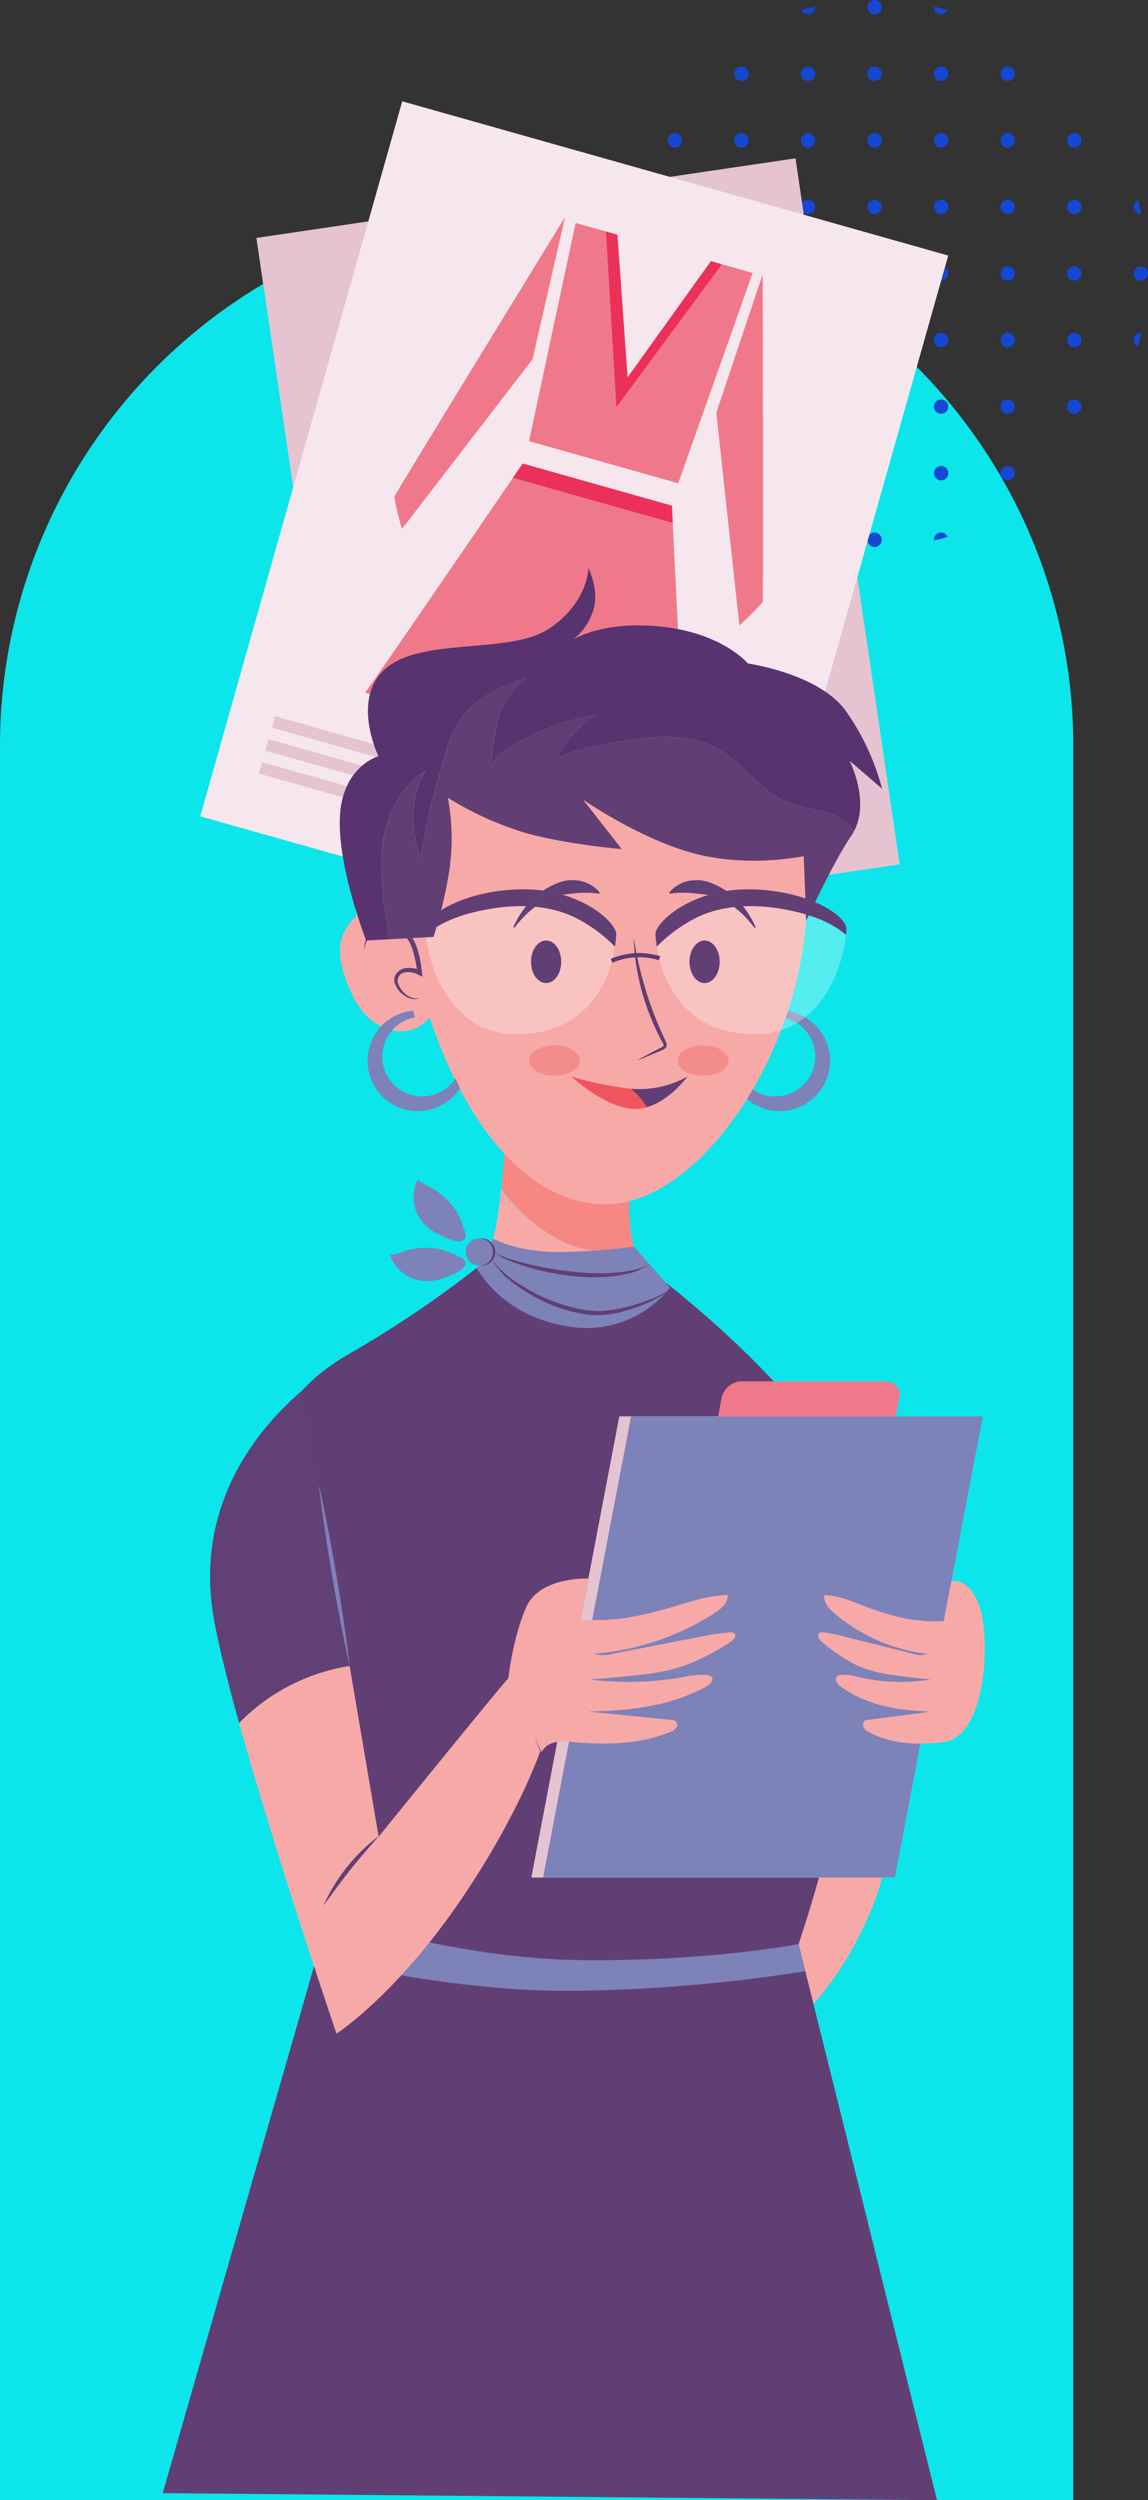 <svg xmlns="http://www.w3.org/2000/svg" xmlns:xlink="http://www.w3.org/1999/xlink" width="275.178" height="599.279" viewBox="0 0 275.178 599.279">
  <rect x="0" y="0" width="275.178" height="599.279" fill="#333333" stroke="none"/>
  <defs>
    <clipPath id="clip-path">
      <path id="Trazado_113926" data-name="Trazado 113926" d="M65.551,0A65.55,65.55,0,1,1,0,65.551,65.55,65.55,0,0,1,65.551,0Z" transform="translate(0 -0.001)" fill="#1448d3"/>
    </clipPath>
    <clipPath id="clip-path-2">
      <rect id="Rectángulo_344520" data-name="Rectángulo 344520" width="179.293" height="208.357" fill="none"/>
    </clipPath>
    <clipPath id="clip-path-4">
      <rect id="Rectángulo_344515" data-name="Rectángulo 344515" width="27.555" height="43.633" fill="none"/>
    </clipPath>
    <clipPath id="clip-path-5">
      <rect id="Rectángulo_344516" data-name="Rectángulo 344516" width="22.998" height="44.617" fill="none"/>
    </clipPath>
    <clipPath id="clip-path-6">
      <rect id="Rectángulo_344517" data-name="Rectángulo 344517" width="5.72" height="49.51" fill="none"/>
    </clipPath>
    <clipPath id="clip-path-7">
      <rect id="Rectángulo_344518" data-name="Rectángulo 344518" width="3.385" height="50.798" fill="none"/>
    </clipPath>
    <clipPath id="clip-path-8">
      <rect id="Rectángulo_344509" data-name="Rectángulo 344509" width="197.048" height="463.139" fill="none"/>
    </clipPath>
    <clipPath id="clip-path-10">
      <rect id="Rectángulo_344505" data-name="Rectángulo 344505" width="13.56" height="21.046" fill="none"/>
    </clipPath>
    <clipPath id="clip-path-11">
      <rect id="Rectángulo_344506" data-name="Rectángulo 344506" width="45.364" height="30.657" fill="none"/>
    </clipPath>
    <clipPath id="clip-path-12">
      <rect id="Rectángulo_344507" data-name="Rectángulo 344507" width="45.365" height="30.657" fill="none"/>
    </clipPath>
  </defs>
  <g id="_3" data-name="3" transform="translate(-190 -1328.721)">
    <g id="Grupo_985081" data-name="Grupo 985081" transform="translate(109.968 1425)">
      <path id="Rectángulo_33771" data-name="Rectángulo 33771" d="M128.633,0h0A128.633,128.633,0,0,1,257.265,128.633V549.169a0,0,0,0,1,0,0H0a0,0,0,0,1,0,0V128.633A128.633,128.633,0,0,1,128.633,0Z" transform="translate(80.032 -46.169)" fill="#0ce6ea"/>
      <g id="Grupo_80252" data-name="Grupo 80252" transform="translate(224.11 -96.279)">
        <g id="Grupo_80252-2" data-name="Grupo 80252" clip-path="url(#clip-path)">
          <path id="Trazado_113845" data-name="Trazado 113845" d="M0,1.725A1.725,1.725,0,1,1,1.725,3.449,1.725,1.725,0,0,1,0,1.725" transform="translate(127.65 -0.002)" fill="#1448d3"/>
          <path id="Trazado_113846" data-name="Trazado 113846" d="M10.076,1.725A1.725,1.725,0,1,1,11.8,3.449a1.725,1.725,0,0,1-1.725-1.725" transform="translate(101.617 -0.002)" fill="#1448d3"/>
          <path id="Trazado_113847" data-name="Trazado 113847" d="M20.151,1.725a1.725,1.725,0,1,1,1.725,1.725,1.725,1.725,0,0,1-1.725-1.725" transform="translate(75.586 -0.002)" fill="#1448d3"/>
          <path id="Trazado_113848" data-name="Trazado 113848" d="M30.225,1.725A1.725,1.725,0,1,1,31.95,3.449a1.725,1.725,0,0,1-1.725-1.725" transform="translate(49.556 -0.002)" fill="#1448d3"/>
          <path id="Trazado_113849" data-name="Trazado 113849" d="M40.3,1.725a1.725,1.725,0,1,1,1.725,1.725A1.725,1.725,0,0,1,40.3,1.725" transform="translate(23.524 -0.002)" fill="#1448d3"/>
          <path id="Trazado_113850" data-name="Trazado 113850" d="M50.376,1.725A1.725,1.725,0,1,1,52.1,3.449a1.725,1.725,0,0,1-1.725-1.725" transform="translate(-2.507 -0.002)" fill="#1448d3"/>
          <path id="Trazado_113851" data-name="Trazado 113851" d="M60.45,1.725a1.725,1.725,0,1,1,1.725,1.725A1.725,1.725,0,0,1,60.45,1.725" transform="translate(-28.538 -0.002)" fill="#1448d3"/>
          <path id="Trazado_113852" data-name="Trazado 113852" d="M70.526,1.725a1.725,1.725,0,1,1,1.725,1.725,1.725,1.725,0,0,1-1.725-1.725" transform="translate(-54.57 -0.002)" fill="#1448d3"/>
          <path id="Trazado_113853" data-name="Trazado 113853" d="M80.6,1.725a1.725,1.725,0,1,1,1.725,1.725A1.725,1.725,0,0,1,80.6,1.725" transform="translate(-80.6 -0.002)" fill="#1448d3"/>
          <path id="Trazado_113854" data-name="Trazado 113854" d="M0,11.8a1.725,1.725,0,1,1,1.725,1.725A1.725,1.725,0,0,1,0,11.8" transform="translate(127.65 5.88)" fill="#1448d3"/>
          <path id="Trazado_113855" data-name="Trazado 113855" d="M10.076,11.8A1.725,1.725,0,1,1,11.8,13.524,1.725,1.725,0,0,1,10.076,11.8" transform="translate(101.617 5.88)" fill="#1448d3"/>
          <path id="Trazado_113856" data-name="Trazado 113856" d="M20.151,11.8a1.725,1.725,0,1,1,1.725,1.725A1.725,1.725,0,0,1,20.151,11.8" transform="translate(75.586 5.88)" fill="#1448d3"/>
          <path id="Trazado_113857" data-name="Trazado 113857" d="M30.225,11.8a1.725,1.725,0,1,1,1.725,1.725A1.725,1.725,0,0,1,30.225,11.8" transform="translate(49.556 5.88)" fill="#1448d3"/>
          <path id="Trazado_113858" data-name="Trazado 113858" d="M40.3,11.8a1.725,1.725,0,1,1,1.725,1.725A1.725,1.725,0,0,1,40.3,11.8" transform="translate(23.524 5.88)" fill="#1448d3"/>
          <path id="Trazado_113859" data-name="Trazado 113859" d="M50.376,11.8A1.725,1.725,0,1,1,52.1,13.524,1.725,1.725,0,0,1,50.376,11.8" transform="translate(-2.507 5.88)" fill="#1448d3"/>
          <path id="Trazado_113860" data-name="Trazado 113860" d="M60.45,11.8a1.725,1.725,0,1,1,1.725,1.725A1.725,1.725,0,0,1,60.45,11.8" transform="translate(-28.538 5.88)" fill="#1448d3"/>
          <path id="Trazado_113861" data-name="Trazado 113861" d="M70.526,11.8a1.725,1.725,0,1,1,1.725,1.725A1.725,1.725,0,0,1,70.526,11.8" transform="translate(-54.57 5.88)" fill="#1448d3"/>
          <path id="Trazado_113862" data-name="Trazado 113862" d="M80.6,11.8a1.725,1.725,0,1,1,1.725,1.725A1.725,1.725,0,0,1,80.6,11.8" transform="translate(-80.6 5.88)" fill="#1448d3"/>
          <path id="Trazado_113863" data-name="Trazado 113863" d="M0,21.875A1.725,1.725,0,1,1,1.725,23.6,1.725,1.725,0,0,1,0,21.875" transform="translate(127.65 11.761)" fill="#1448d3"/>
          <path id="Trazado_113864" data-name="Trazado 113864" d="M10.076,21.875A1.725,1.725,0,1,1,11.8,23.6a1.725,1.725,0,0,1-1.725-1.725" transform="translate(101.617 11.761)" fill="#1448d3"/>
          <path id="Trazado_113865" data-name="Trazado 113865" d="M20.151,21.875A1.725,1.725,0,1,1,21.876,23.6a1.725,1.725,0,0,1-1.725-1.725" transform="translate(75.586 11.761)" fill="#1448d3"/>
          <path id="Trazado_113866" data-name="Trazado 113866" d="M30.225,21.875A1.725,1.725,0,1,1,31.95,23.6a1.725,1.725,0,0,1-1.725-1.725" transform="translate(49.556 11.761)" fill="#1448d3"/>
          <path id="Trazado_113867" data-name="Trazado 113867" d="M40.3,21.875A1.725,1.725,0,1,1,42.026,23.6,1.725,1.725,0,0,1,40.3,21.875" transform="translate(23.524 11.761)" fill="#1448d3"/>
          <path id="Trazado_113868" data-name="Trazado 113868" d="M50.376,21.875A1.725,1.725,0,1,1,52.1,23.6a1.725,1.725,0,0,1-1.725-1.725" transform="translate(-2.507 11.761)" fill="#1448d3"/>
          <path id="Trazado_113869" data-name="Trazado 113869" d="M60.45,21.875A1.725,1.725,0,1,1,62.175,23.6a1.725,1.725,0,0,1-1.725-1.725" transform="translate(-28.538 11.761)" fill="#1448d3"/>
          <path id="Trazado_113870" data-name="Trazado 113870" d="M70.526,21.875A1.725,1.725,0,1,1,72.251,23.6a1.725,1.725,0,0,1-1.725-1.725" transform="translate(-54.57 11.761)" fill="#1448d3"/>
          <path id="Trazado_113871" data-name="Trazado 113871" d="M80.6,21.875A1.725,1.725,0,1,1,82.325,23.6,1.725,1.725,0,0,1,80.6,21.875" transform="translate(-80.6 11.761)" fill="#1448d3"/>
          <path id="Trazado_113872" data-name="Trazado 113872" d="M0,31.95a1.725,1.725,0,1,1,1.725,1.725A1.725,1.725,0,0,1,0,31.95" transform="translate(127.65 17.642)" fill="#1448d3"/>
          <path id="Trazado_113873" data-name="Trazado 113873" d="M10.076,31.95A1.725,1.725,0,1,1,11.8,33.674a1.725,1.725,0,0,1-1.725-1.725" transform="translate(101.617 17.642)" fill="#1448d3"/>
          <path id="Trazado_113874" data-name="Trazado 113874" d="M20.151,31.95a1.725,1.725,0,1,1,1.725,1.725,1.725,1.725,0,0,1-1.725-1.725" transform="translate(75.586 17.642)" fill="#1448d3"/>
          <path id="Trazado_113875" data-name="Trazado 113875" d="M30.225,31.95a1.725,1.725,0,1,1,1.725,1.725,1.725,1.725,0,0,1-1.725-1.725" transform="translate(49.556 17.642)" fill="#1448d3"/>
          <path id="Trazado_113876" data-name="Trazado 113876" d="M40.3,31.95a1.725,1.725,0,1,1,1.725,1.725A1.725,1.725,0,0,1,40.3,31.95" transform="translate(23.524 17.642)" fill="#1448d3"/>
          <path id="Trazado_113877" data-name="Trazado 113877" d="M50.376,31.95A1.725,1.725,0,1,1,52.1,33.674a1.725,1.725,0,0,1-1.725-1.725" transform="translate(-2.507 17.642)" fill="#1448d3"/>
          <path id="Trazado_113878" data-name="Trazado 113878" d="M60.45,31.95a1.725,1.725,0,1,1,1.725,1.725A1.725,1.725,0,0,1,60.45,31.95" transform="translate(-28.538 17.642)" fill="#1448d3"/>
          <path id="Trazado_113879" data-name="Trazado 113879" d="M70.526,31.95a1.725,1.725,0,1,1,1.725,1.725,1.725,1.725,0,0,1-1.725-1.725" transform="translate(-54.57 17.642)" fill="#1448d3"/>
          <path id="Trazado_113880" data-name="Trazado 113880" d="M80.6,31.95a1.725,1.725,0,1,1,1.725,1.725A1.725,1.725,0,0,1,80.6,31.95" transform="translate(-80.6 17.642)" fill="#1448d3"/>
          <path id="Trazado_113881" data-name="Trazado 113881" d="M0,42.025a1.725,1.725,0,1,1,1.725,1.725A1.725,1.725,0,0,1,0,42.025" transform="translate(127.65 23.523)" fill="#1448d3"/>
          <path id="Trazado_113882" data-name="Trazado 113882" d="M10.076,42.025A1.725,1.725,0,1,1,11.8,43.749a1.725,1.725,0,0,1-1.725-1.725" transform="translate(101.617 23.523)" fill="#1448d3"/>
          <path id="Trazado_113883" data-name="Trazado 113883" d="M20.151,42.025a1.725,1.725,0,1,1,1.725,1.725,1.725,1.725,0,0,1-1.725-1.725" transform="translate(75.586 23.523)" fill="#1448d3"/>
          <path id="Trazado_113884" data-name="Trazado 113884" d="M30.225,42.025a1.725,1.725,0,1,1,1.725,1.725,1.725,1.725,0,0,1-1.725-1.725" transform="translate(49.556 23.523)" fill="#1448d3"/>
          <path id="Trazado_113885" data-name="Trazado 113885" d="M40.3,42.025a1.725,1.725,0,1,1,1.725,1.725A1.725,1.725,0,0,1,40.3,42.025" transform="translate(23.524 23.523)" fill="#1448d3"/>
          <path id="Trazado_113886" data-name="Trazado 113886" d="M50.376,42.025A1.725,1.725,0,1,1,52.1,43.749a1.725,1.725,0,0,1-1.725-1.725" transform="translate(-2.507 23.523)" fill="#1448d3"/>
          <path id="Trazado_113887" data-name="Trazado 113887" d="M60.45,42.025a1.725,1.725,0,1,1,1.725,1.725,1.725,1.725,0,0,1-1.725-1.725" transform="translate(-28.538 23.523)" fill="#1448d3"/>
          <path id="Trazado_113888" data-name="Trazado 113888" d="M70.526,42.025a1.725,1.725,0,1,1,1.725,1.725,1.725,1.725,0,0,1-1.725-1.725" transform="translate(-54.57 23.523)" fill="#1448d3"/>
          <path id="Trazado_113889" data-name="Trazado 113889" d="M80.6,42.025a1.725,1.725,0,1,1,1.725,1.725A1.725,1.725,0,0,1,80.6,42.025" transform="translate(-80.6 23.523)" fill="#1448d3"/>
          <path id="Trazado_113890" data-name="Trazado 113890" d="M0,52.1a1.725,1.725,0,1,1,1.725,1.725A1.725,1.725,0,0,1,0,52.1" transform="translate(127.65 29.405)" fill="#1448d3"/>
          <path id="Trazado_113891" data-name="Trazado 113891" d="M10.076,52.1A1.725,1.725,0,1,1,11.8,53.824,1.725,1.725,0,0,1,10.076,52.1" transform="translate(101.617 29.405)" fill="#1448d3"/>
          <path id="Trazado_113892" data-name="Trazado 113892" d="M20.151,52.1a1.725,1.725,0,1,1,1.725,1.725A1.725,1.725,0,0,1,20.151,52.1" transform="translate(75.586 29.405)" fill="#1448d3"/>
          <path id="Trazado_113893" data-name="Trazado 113893" d="M30.225,52.1a1.725,1.725,0,1,1,1.725,1.725A1.725,1.725,0,0,1,30.225,52.1" transform="translate(49.556 29.405)" fill="#1448d3"/>
          <path id="Trazado_113894" data-name="Trazado 113894" d="M40.3,52.1a1.725,1.725,0,1,1,1.725,1.725A1.725,1.725,0,0,1,40.3,52.1" transform="translate(23.524 29.405)" fill="#1448d3"/>
          <path id="Trazado_113895" data-name="Trazado 113895" d="M50.376,52.1A1.725,1.725,0,1,1,52.1,53.824,1.725,1.725,0,0,1,50.376,52.1" transform="translate(-2.507 29.405)" fill="#1448d3"/>
          <path id="Trazado_113896" data-name="Trazado 113896" d="M60.45,52.1a1.725,1.725,0,1,1,1.725,1.725A1.725,1.725,0,0,1,60.45,52.1" transform="translate(-28.538 29.405)" fill="#1448d3"/>
          <path id="Trazado_113897" data-name="Trazado 113897" d="M70.526,52.1a1.725,1.725,0,1,1,1.725,1.725A1.725,1.725,0,0,1,70.526,52.1" transform="translate(-54.57 29.405)" fill="#1448d3"/>
          <path id="Trazado_113898" data-name="Trazado 113898" d="M80.6,52.1a1.725,1.725,0,1,1,1.725,1.725A1.725,1.725,0,0,1,80.6,52.1" transform="translate(-80.6 29.405)" fill="#1448d3"/>
          <path id="Trazado_113899" data-name="Trazado 113899" d="M0,62.175A1.725,1.725,0,1,1,1.725,63.9,1.725,1.725,0,0,1,0,62.175" transform="translate(127.65 35.286)" fill="#1448d3"/>
          <path id="Trazado_113900" data-name="Trazado 113900" d="M10.076,62.175A1.725,1.725,0,1,1,11.8,63.9a1.725,1.725,0,0,1-1.725-1.725" transform="translate(101.617 35.286)" fill="#1448d3"/>
          <path id="Trazado_113901" data-name="Trazado 113901" d="M20.151,62.175A1.725,1.725,0,1,1,21.876,63.9a1.725,1.725,0,0,1-1.725-1.725" transform="translate(75.586 35.286)" fill="#1448d3"/>
          <path id="Trazado_113902" data-name="Trazado 113902" d="M30.225,62.175A1.725,1.725,0,1,1,31.95,63.9a1.725,1.725,0,0,1-1.725-1.725" transform="translate(49.556 35.286)" fill="#1448d3"/>
          <path id="Trazado_113903" data-name="Trazado 113903" d="M40.3,62.175A1.725,1.725,0,1,1,42.026,63.9,1.725,1.725,0,0,1,40.3,62.175" transform="translate(23.524 35.286)" fill="#1448d3"/>
          <path id="Trazado_113904" data-name="Trazado 113904" d="M50.376,62.175A1.725,1.725,0,1,1,52.1,63.9a1.725,1.725,0,0,1-1.725-1.725" transform="translate(-2.507 35.286)" fill="#1448d3"/>
          <path id="Trazado_113905" data-name="Trazado 113905" d="M60.45,62.175A1.725,1.725,0,1,1,62.175,63.9a1.725,1.725,0,0,1-1.725-1.725" transform="translate(-28.538 35.286)" fill="#1448d3"/>
          <path id="Trazado_113906" data-name="Trazado 113906" d="M70.526,62.175A1.725,1.725,0,1,1,72.251,63.9a1.725,1.725,0,0,1-1.725-1.725" transform="translate(-54.57 35.286)" fill="#1448d3"/>
          <path id="Trazado_113907" data-name="Trazado 113907" d="M80.6,62.175A1.725,1.725,0,1,1,82.325,63.9,1.725,1.725,0,0,1,80.6,62.175" transform="translate(-80.6 35.286)" fill="#1448d3"/>
          <path id="Trazado_113908" data-name="Trazado 113908" d="M0,72.251a1.725,1.725,0,1,1,1.725,1.725A1.725,1.725,0,0,1,0,72.251" transform="translate(127.65 41.168)" fill="#1448d3"/>
          <path id="Trazado_113909" data-name="Trazado 113909" d="M10.076,72.251A1.725,1.725,0,1,1,11.8,73.975a1.725,1.725,0,0,1-1.725-1.725" transform="translate(101.617 41.168)" fill="#1448d3"/>
          <path id="Trazado_113910" data-name="Trazado 113910" d="M20.151,72.251a1.725,1.725,0,1,1,1.725,1.725,1.725,1.725,0,0,1-1.725-1.725" transform="translate(75.586 41.168)" fill="#1448d3"/>
          <path id="Trazado_113911" data-name="Trazado 113911" d="M30.225,72.251a1.725,1.725,0,1,1,1.725,1.725,1.725,1.725,0,0,1-1.725-1.725" transform="translate(49.556 41.168)" fill="#1448d3"/>
          <path id="Trazado_113912" data-name="Trazado 113912" d="M40.3,72.251a1.725,1.725,0,1,1,1.725,1.725A1.725,1.725,0,0,1,40.3,72.251" transform="translate(23.524 41.168)" fill="#1448d3"/>
          <path id="Trazado_113913" data-name="Trazado 113913" d="M50.376,72.251A1.725,1.725,0,1,1,52.1,73.975a1.725,1.725,0,0,1-1.725-1.725" transform="translate(-2.507 41.168)" fill="#1448d3"/>
          <path id="Trazado_113914" data-name="Trazado 113914" d="M60.45,72.251a1.725,1.725,0,1,1,1.725,1.725,1.725,1.725,0,0,1-1.725-1.725" transform="translate(-28.538 41.168)" fill="#1448d3"/>
          <path id="Trazado_113915" data-name="Trazado 113915" d="M70.526,72.251a1.725,1.725,0,1,1,1.725,1.725,1.725,1.725,0,0,1-1.725-1.725" transform="translate(-54.57 41.168)" fill="#1448d3"/>
          <path id="Trazado_113916" data-name="Trazado 113916" d="M80.6,72.251a1.725,1.725,0,1,1,1.725,1.725A1.725,1.725,0,0,1,80.6,72.251" transform="translate(-80.6 41.168)" fill="#1448d3"/>
          <path id="Trazado_113917" data-name="Trazado 113917" d="M0,82.326A1.725,1.725,0,1,1,1.725,84.05,1.725,1.725,0,0,1,0,82.326" transform="translate(127.65 47.049)" fill="#1448d3"/>
          <path id="Trazado_113918" data-name="Trazado 113918" d="M10.076,82.326A1.725,1.725,0,1,1,11.8,84.05a1.725,1.725,0,0,1-1.725-1.725" transform="translate(101.617 47.049)" fill="#1448d3"/>
          <path id="Trazado_113919" data-name="Trazado 113919" d="M20.151,82.326a1.725,1.725,0,1,1,1.725,1.725,1.725,1.725,0,0,1-1.725-1.725" transform="translate(75.586 47.049)" fill="#1448d3"/>
          <path id="Trazado_113920" data-name="Trazado 113920" d="M30.225,82.326A1.725,1.725,0,1,1,31.95,84.05a1.725,1.725,0,0,1-1.725-1.725" transform="translate(49.556 47.049)" fill="#1448d3"/>
          <path id="Trazado_113921" data-name="Trazado 113921" d="M40.3,82.326a1.725,1.725,0,1,1,1.725,1.725A1.725,1.725,0,0,1,40.3,82.326" transform="translate(23.524 47.049)" fill="#1448d3"/>
          <path id="Trazado_113922" data-name="Trazado 113922" d="M50.376,82.326A1.725,1.725,0,1,1,52.1,84.05a1.725,1.725,0,0,1-1.725-1.725" transform="translate(-2.507 47.049)" fill="#1448d3"/>
          <path id="Trazado_113923" data-name="Trazado 113923" d="M60.45,82.326a1.725,1.725,0,1,1,1.725,1.725,1.725,1.725,0,0,1-1.725-1.725" transform="translate(-28.538 47.049)" fill="#1448d3"/>
          <path id="Trazado_113924" data-name="Trazado 113924" d="M70.526,82.326a1.725,1.725,0,1,1,1.725,1.725,1.725,1.725,0,0,1-1.725-1.725" transform="translate(-54.57 47.049)" fill="#1448d3"/>
          <path id="Trazado_113925" data-name="Trazado 113925" d="M80.6,82.326a1.725,1.725,0,1,1,1.725,1.725A1.725,1.725,0,0,1,80.6,82.326" transform="translate(-80.6 47.049)" fill="#1448d3"/>
        </g>
      </g>
    </g>
    <g id="Grupo_986707" data-name="Grupo 986707" transform="translate(238 1353)">
      <g id="Grupo_986668" data-name="Grupo 986668" clip-path="url(#clip-path-2)">
        <rect id="Rectángulo_344510" data-name="Rectángulo 344510" width="130.628" height="171.059" transform="translate(13.454 32.749) rotate(-8.398)" fill="#e5c3d1"/>
        <rect id="Rectángulo_344511" data-name="Rectángulo 344511" width="178.092" height="135.999" transform="translate(0 171.384) rotate(-74.225)" fill="#f5e7ed"/>
        <g id="Grupo_986667" data-name="Grupo 986667">
          <g id="Grupo_986666" data-name="Grupo 986666" clip-path="url(#clip-path-2)">
            <path id="Trazado_730036" data-name="Trazado 730036" d="M127.553,128.783l-17.882-5.051L91.788,118.68S54.663,173.058,54.045,173.5s38.492,10.874,38.492,10.874,38.784,11.578,38.492,10.874-3.478-66.469-3.478-66.469" transform="translate(-14.501 -31.847)" fill="#ef798a"/>
            <path id="Trazado_730037" data-name="Trazado 730037" d="M161.316,51.84l-10-2.826L131.331,76.89l-2.445-34.212-10-2.825L107.71,92.15,125.592,97.2l17.882,5.051Z" transform="translate(-28.903 -10.694)" fill="#ef798a"/>
            <rect id="Rectángulo_344512" data-name="Rectángulo 344512" width="2.851" height="116.516" transform="matrix(0.272, -0.962, 0.962, 0.272, 17.161, 150.129)" fill="#e5c3d1"/>
            <rect id="Rectángulo_344513" data-name="Rectángulo 344513" width="2.851" height="116.516" transform="matrix(0.272, -0.962, 0.962, 0.272, 15.605, 155.637)" fill="#e5c3d1"/>
            <rect id="Rectángulo_344514" data-name="Rectángulo 344514" width="2.85" height="116.516" transform="matrix(0.272, -0.962, 0.962, 0.272, 14.049, 161.145)" fill="#e5c3d1"/>
            <path id="Trazado_730038" data-name="Trazado 730038" d="M132.929,42.663l2.5,42.1L160.71,50.511l-2.628-.742L138.1,77.643l-2.445-34.211Z" transform="translate(-35.67 -11.448)" fill="#eb3059"/>
            <path id="Trazado_730039" data-name="Trazado 730039" d="M140.545,128.783l-35.765-10.1-2.326,3.405L140.745,132.9Z" transform="translate(-27.493 -31.847)" fill="#eb3059"/>
            <g id="Grupo_986656" data-name="Grupo 986656" transform="translate(50.902 102.452)" style="mix-blend-mode: multiply;isolation: isolate">
              <g id="Grupo_986655" data-name="Grupo 986655">
                <g id="Grupo_986654" data-name="Grupo 986654" clip-path="url(#clip-path-4)">
                  <path id="Trazado_730040" data-name="Trazado 730040" d="M97.125,140.027,69.57,182.716l3.393.944Z" transform="translate(-69.57 -140.027)" fill="#ef798a"/>
                </g>
              </g>
            </g>
            <g id="Grupo_986659" data-name="Grupo 986659" transform="translate(66.273 105.506)" style="mix-blend-mode: multiply;isolation: isolate">
              <g id="Grupo_986658" data-name="Grupo 986658">
                <g id="Grupo_986657" data-name="Grupo 986657" clip-path="url(#clip-path-5)">
                  <path id="Trazado_730041" data-name="Trazado 730041" d="M113.577,144.2l-23,43.977,2.316.639Z" transform="translate(-90.579 -144.202)" fill="#ef798a"/>
                </g>
              </g>
            </g>
            <g id="Grupo_986662" data-name="Grupo 986662" transform="translate(90.356 107.429)" style="mix-blend-mode: multiply;isolation: isolate">
              <g id="Grupo_986661" data-name="Grupo 986661">
                <g id="Grupo_986660" data-name="Grupo 986660" clip-path="url(#clip-path-6)">
                  <path id="Trazado_730042" data-name="Trazado 730042" d="M129.215,146.83,125.8,196.34l-2.308-.667Z" transform="translate(-123.495 -146.83)" fill="#ef798a"/>
                </g>
              </g>
            </g>
            <g id="Grupo_986665" data-name="Grupo 986665" transform="translate(102.823 109.967)" style="mix-blend-mode: multiply;isolation: isolate">
              <g id="Grupo_986664" data-name="Grupo 986664">
                <g id="Grupo_986663" data-name="Grupo 986663" clip-path="url(#clip-path-7)">
                  <path id="Trazado_730043" data-name="Trazado 730043" d="M142.773,150.3l1.145,50.8-3.385-.971Z" transform="translate(-140.534 -150.299)" fill="#ef798a"/>
                </g>
              </g>
            </g>
            <path id="Trazado_730044" data-name="Trazado 730044" d="M104.522,37.915l-7.8,34.106-31.3,40.664s-2.006-7.026-1.752-7.84,40.855-66.93,40.855-66.93" transform="translate(-17.079 -10.174)" fill="#ef798a"/>
            <path id="Trazado_730045" data-name="Trazado 730045" d="M180.18,56.676,169.071,89.853l5.529,51.016s5.373-4.951,5.58-5.779,0-78.414,0-78.414" transform="translate(-45.369 -15.209)" fill="#ef798a"/>
          </g>
        </g>
      </g>
    </g>
    <g id="Grupo_986708" data-name="Grupo 986708" transform="translate(229 1464.86)">
      <g id="Grupo_986652" data-name="Grupo 986652" clip-path="url(#clip-path-8)">
        <g id="Grupo_986651" data-name="Grupo 986651">
          <g id="Grupo_986650" data-name="Grupo 986650" clip-path="url(#clip-path-8)">
            <path id="Trazado_729992" data-name="Trazado 729992" d="M46.824,101.661q-.2.808-.447,1.605a9.553,9.553,0,1,1-9.71,14.668,3.2,3.2,0,0,0-.313.556l-.817,1.766a12.069,12.069,0,1,0,11.287-18.6" transform="translate(102.235 4.447)" fill="#7d82b8"/>
            <path id="Trazado_729993" data-name="Trazado 729993" d="M82.889,142.583a41.474,41.474,0,0,0,10.433,10.092,27.9,27.9,0,0,0,13.18,4.985,18.471,18.471,0,0,0,8.231-1.236,12.493,12.493,0,0,0,3.031,5.125s-7.22,14.074-19.508,15.157-24.521-9.383-19.468-16.6c2.031-2.9,3.3-10.035,4.1-17.522" transform="translate(-1.733 6.237)" fill="#f7a9a8"/>
            <path id="Trazado_729994" data-name="Trazado 729994" d="M104.139,158.626a27.893,27.893,0,0,1-13.18-4.986,41.452,41.452,0,0,1-10.433-10.091c1.183-11.129,1.313-23.047,1.313-23.047l29.617,13.5s-.673,12.6,0,19.127a19.217,19.217,0,0,0,.914,4.257,18.471,18.471,0,0,1-8.231,1.236" transform="translate(0.631 5.271)" fill="#f78783"/>
            <path id="Trazado_729995" data-name="Trazado 729995" d="M90.735,34.916C65.848,35.166,37.331,52.106,41.22,83s21.258,67.512,46.923,68.01,53.664-46.088,47.96-83.456S90.735,34.916,90.735,34.916" transform="translate(17.549 1.519)" fill="#f7a9a8"/>
            <path id="Trazado_729996" data-name="Trazado 729996" d="M144.532,81a19.684,19.684,0,0,1,3.443,7.094c1.083,3.707,1.627,7.7.61,11.426s-3.85,7.126-7.619,7.977c-3.6.814-7.427-.816-10.025-3.436s-4.138-6.1-5.292-9.6a18.2,18.2,0,0,1-1.165-6.546c.5-9.931,13.769-14.528,20.048-6.912" transform="translate(-81.991 3.377)" fill="#f7a9a8"/>
            <g id="Grupo_986643" data-name="Grupo 986643" transform="translate(48.17 85.415)" opacity="0.5" style="mix-blend-mode: multiply;isolation: isolate">
              <g id="Grupo_986642" data-name="Grupo 986642" transform="translate(0)">
                <g id="Grupo_986641" data-name="Grupo 986641" clip-path="url(#clip-path-10)">
                  <path id="Trazado_729997" data-name="Trazado 729997" d="M143.207,99.538c-2.048.613-4.251-.807-5.3-2.669a3.234,3.234,0,0,1-.509-1.882,2.706,2.706,0,0,1,2.339-2.181,6,6,0,0,1,3.329.646,26.532,26.532,0,0,0-1.28-6.116,8.934,8.934,0,0,0-3.846-4.777,5.444,5.444,0,0,0-5.9.3c-1.513,1.224-2.051,3.285-2.248,5.222,0,0-.693,2.043.963,6.248s3.886,8.664,7.559,8.556a5.5,5.5,0,0,0,4.894-3.341" transform="translate(-129.647 -81.835)" fill="#f7a9a8"/>
                </g>
              </g>
            </g>
            <path id="Trazado_729998" data-name="Trazado 729998" d="M129.127,88.093a12.1,12.1,0,0,1,.85-2.921,4.755,4.755,0,0,1,7.23-2.044,8.825,8.825,0,0,1,3.409,4.532,28.2,28.2,0,0,1,1.227,5.881l.786-.585a6.079,6.079,0,0,0-4.054-.53,3.413,3.413,0,0,0-1.766,1.259,2.546,2.546,0,0,0-.4,2.145,5.681,5.681,0,0,0,2.4,3.141,4.182,4.182,0,0,0,3.725.584,4.162,4.162,0,0,1-3.462-.952,5.552,5.552,0,0,1-1.932-2.934,2.042,2.042,0,0,1,1.7-2.286,5.105,5.105,0,0,1,3.321.6l.914.43-.128-1.015a26.065,26.065,0,0,0-1.255-6.141,9.426,9.426,0,0,0-3.977-5.011,5.913,5.913,0,0,0-6.282.168,5.265,5.265,0,0,0-1.813,2.619,10.176,10.176,0,0,0-.5,3.06" transform="translate(-80.813 3.562)" fill="#613f75"/>
            <path id="Trazado_729999" data-name="Trazado 729999" d="M73.032,85a51.046,51.046,0,0,0,.992,8.676,57.215,57.215,0,0,0,5.952,16.416c.18.309.267.556.2.686a1.43,1.43,0,0,1-.678.509l-1.931.986c-1.272.692-2.561,1.354-3.828,2.078,1.359-.507,2.7-1.077,4.051-1.617l2.01-.861a1.956,1.956,0,0,0,1.031-.77,1.13,1.13,0,0,0,.083-.787,2.833,2.833,0,0,0-.223-.591c-1.221-2.614-2.379-5.253-3.34-7.969-1-2.7-1.821-5.464-2.547-8.257-.368-1.4-.686-2.806-.963-4.224-.326-1.412-.539-2.844-.808-4.275" transform="translate(39.874 3.718)" fill="#613f75"/>
            <path id="Trazado_730000" data-name="Trazado 730000" d="M68.27,119.691c.464.04.925.072,1.378.093a23.563,23.563,0,0,0,12.328-3.008s-4.189,5.794-9.76,7.371a16.118,16.118,0,0,0-3.047-3.745c-.286-.253-.589-.486-.9-.711" transform="translate(43.817 5.108)" fill="#613f75"/>
            <path id="Trazado_730001" data-name="Trazado 730001" d="M77.621,116.777a77.968,77.968,0,0,0,14.132,2.915c.31.224.613.458.9.71a16.136,16.136,0,0,1,3.047,3.745,9.748,9.748,0,0,1-3.125.4c-7.06-.324-14.953-7.769-14.953-7.769" transform="translate(20.333 5.108)" fill="#ef555e"/>
            <path id="Trazado_730002" data-name="Trazado 730002" d="M53.9,73.8c13.767,0,23.5,5.98,23.641,9.456a11.254,11.254,0,0,1-.071,1.47c-3.609-3.088-8.341-4.764-13.03-5.774-7.407-1.6-15.4-1.75-22.3,1.378A36.388,36.388,0,0,0,32.1,87.53c-.158-1.017-.262-1.988-.316-2.886C31.62,81.884,40.131,73.8,53.9,73.8" transform="translate(86.33 3.228)" fill="#613f75"/>
            <g id="Grupo_986646" data-name="Grupo 986646" transform="translate(118.434 81.064)" opacity="0.3" style="mix-blend-mode: overlay;isolation: isolate">
              <g id="Grupo_986645" data-name="Grupo 986645" transform="translate(0)">
                <g id="Grupo_986644" data-name="Grupo 986644" clip-path="url(#clip-path-11)">
                  <path id="Trazado_730003" data-name="Trazado 730003" d="M64.19,78.78c4.69,1.01,9.421,2.686,13.031,5.774-.6,5.98-5.045,23.77-21.832,23.77-16.629,0-22.179-12.227-23.533-20.964a36.4,36.4,0,0,1,10.032-7.2c6.9-3.128,14.894-2.974,22.3-1.378" transform="translate(-31.856 -77.667)" fill="#fff"/>
                </g>
              </g>
            </g>
            <path id="Trazado_730004" data-name="Trazado 730004" d="M108.27,73.8c-13.767,0-23.5,5.98-23.641,9.456a11.447,11.447,0,0,0,.071,1.47c3.609-3.088,8.341-4.764,13.03-5.774,7.407-1.6,15.4-1.75,22.3,1.378a36.388,36.388,0,0,1,10.032,7.2c.158-1.017.262-1.988.316-2.886.168-2.76-8.344-10.847-22.111-10.847" transform="translate(-21.662 3.228)" fill="#613f75"/>
            <g id="Grupo_986649" data-name="Grupo 986649" transform="translate(63.038 81.064)" opacity="0.3" style="mix-blend-mode: overlay;isolation: isolate">
              <g id="Grupo_986648" data-name="Grupo 986648">
                <g id="Grupo_986647" data-name="Grupo 986647" clip-path="url(#clip-path-12)">
                  <path id="Trazado_730005" data-name="Trazado 730005" d="M97.961,78.78c-4.69,1.01-9.422,2.686-13.031,5.774.6,5.98,5.045,23.77,21.832,23.77,16.629,0,22.179-12.227,23.533-20.964a36.4,36.4,0,0,0-10.032-7.2c-6.9-3.128-14.894-2.974-22.3-1.378" transform="translate(-84.93 -77.667)" fill="#fff"/>
                </g>
              </g>
            </g>
            <path id="Trazado_730006" data-name="Trazado 730006" d="M86.182,89.659a16.638,16.638,0,0,0-11.5.607" transform="translate(32.922 3.889)" fill="none" stroke="#5c3a75" stroke-miterlimit="10" stroke-width="1"/>
            <path id="Trazado_730007" data-name="Trazado 730007" d="M92.971,113.27c0,2.011,2.739,3.642,6.116,3.642s6.117-1.63,6.117-3.642-2.739-3.642-6.117-3.642-6.116,1.63-6.116,3.642" transform="translate(-5.194 4.796)" fill="#f38d8b"/>
            <path id="Trazado_730008" data-name="Trazado 730008" d="M58.846,113.27c0,2.011,2.739,3.642,6.116,3.642s6.117-1.63,6.117-3.642-2.739-3.642-6.117-3.642-6.116,1.63-6.116,3.642" transform="translate(64.549 4.796)" fill="#f38d8b"/>
            <path id="Trazado_730009" data-name="Trazado 730009" d="M88.688,83.117a25.588,25.588,0,0,1,4.137-4.39,17.953,17.953,0,0,1,4.947-2.972,10.793,10.793,0,0,1,2.71-.619l2.7-.294a24.778,24.778,0,0,1,5.794.08l.158-.27a8.251,8.251,0,0,0-5.958-2.941,8.855,8.855,0,0,0-3.385.4,18.662,18.662,0,0,0-3.085,1.374,17.448,17.448,0,0,0-4.99,4.133,22.923,22.923,0,0,0-3.3,5.338Z" transform="translate(-4.375 3.136)" fill="#604075"/>
            <path id="Trazado_730010" data-name="Trazado 730010" d="M73.333,82.958a22.891,22.891,0,0,0-3.3-5.338,17.429,17.429,0,0,0-4.989-4.133,18.572,18.572,0,0,0-3.085-1.373,8.835,8.835,0,0,0-3.385-.4,8.255,8.255,0,0,0-5.958,2.941l.159.27a24.777,24.777,0,0,1,5.794-.08l2.7.3a10.745,10.745,0,0,1,2.71.618,17.917,17.917,0,0,1,4.947,2.973,25.664,25.664,0,0,1,4.137,4.389Z" transform="translate(68.798 3.136)" fill="#604075"/>
            <path id="Trazado_730011" data-name="Trazado 730011" d="M131.394,101.661q.2.808.447,1.605a9.553,9.553,0,1,0,9.71,14.668,3.2,3.2,0,0,1,.313.556l.817,1.766a12.069,12.069,0,1,1-11.287-18.6" transform="translate(-71.399 4.447)" fill="#7d82b8"/>
            <path id="Trazado_730012" data-name="Trazado 730012" d="M95.413,16.462a5.839,5.839,0,0,1-.838.526,9.885,9.885,0,0,1,.838-.526" transform="translate(2.923 0.72)" fill="#613f75"/>
            <path id="Trazado_730013" data-name="Trazado 730013" d="M23.621,59.6c.6-12.094,9.237-14.469,9.237-14.469s-6.911-14.252,2.16-21.379S64.6,20.732,73.889,14.468,83.175,0,83.175,0s3.024,5.83.864,11.014a14.2,14.2,0,0,1-4.56,6.17,9.7,9.7,0,0,0-.839.525,5.843,5.843,0,0,0,.839-.525c2.235-1.274,9.032-4.358,20.973-3.146,14.9,1.511,20.947,8.853,20.947,8.853s17.06,2.376,23.539,11.446a57.793,57.793,0,0,1,8.638,18.572L145.8,46.214s4.89,9.6,1.066,16.853a12.1,12.1,0,0,0-3.861-3.311c-3.659-1.96-8.065-1.952-11.916-3.5-6.507-2.622-10.532-9.254-16.615-12.748-8.025-4.609-18.025-3.026-27.119-1.3-4.061.769-8.186,1.558-11.866,3.44a29.133,29.133,0,0,1,9.531-10.517A58.551,58.551,0,0,0,64.6,42.772c-2,1.216-4.052,2.717-4.757,4.947a52.881,52.881,0,0,1,1.9-11.841,17.755,17.755,0,0,1,6.8-9.631c-6.363,1.958-12.879,4.949-16.43,10.58A30.91,30.91,0,0,0,49.05,44.1a195.713,195.713,0,0,0-6.177,25.329c-2.356-6.751-2.54-14.634,1.241-20.7-6.291,3.727-9.667,11.136-10.362,18.415-.576,6.029.419,14.919,1.677,21.853l-5.512.291S23.022,71.7,23.621,59.6" transform="translate(18.857)" fill="#593270"/>
            <path id="Trazado_730014" data-name="Trazado 730014" d="M30.179,66.043c.7-7.278,4.072-14.688,10.362-18.414-3.781,6.068-3.6,13.952-1.241,20.7A195.712,195.712,0,0,1,45.477,43a30.84,30.84,0,0,1,3.06-7.276C52.088,30.1,58.6,27.1,64.967,25.147a17.749,17.749,0,0,0-6.8,9.63,52.841,52.841,0,0,0-1.9,11.842c.706-2.232,2.759-3.731,4.757-4.947a58.5,58.5,0,0,1,20.423-7.648A29.139,29.139,0,0,0,71.917,44.54c3.68-1.881,7.805-2.671,11.866-3.44,9.093-1.721,19.093-3.3,27.119,1.306,6.083,3.493,10.109,10.125,16.615,12.747,3.851,1.552,8.256,1.544,11.916,3.5a12.1,12.1,0,0,1,3.861,3.311,11.569,11.569,0,0,1-.634,1.071c-4.967,7.343-10.924,20.97-10.88,20.324s-.559-15.392-.559-15.392-12.963,2.843-26.136-.613S78.307,54.4,78.307,54.4l9.286,11.878S74.42,65.2,64.485,62.389a77.385,77.385,0,0,1-18.571-8.422,52.367,52.367,0,0,1,.215,18.356,110.713,110.713,0,0,1-3.642,15.01L31.856,87.9C30.6,80.962,29.6,72.073,30.179,66.043" transform="translate(22.43 1.1)" fill="#613f75"/>
            <path id="Trazado_730015" data-name="Trazado 730015" d="M35.645,338.968c-1.851,1.58-4.3,3.155-6.554,2.229a6.119,6.119,0,0,1-2.707-2.767c-5.09-8.7-3.958-19.629-1.632-29.434,2.941-12.4,12.247-31.734,28.408-25.087,13.6,5.593,4.026,25.481-.709,34.21a73.543,73.543,0,0,1-16.805,20.849" transform="translate(113.106 12.36)" fill="#f7a9a8"/>
            <path id="Trazado_730016" data-name="Trazado 730016" d="M88.024,159.371a255.41,255.41,0,0,1-32.015,21.823c-17.253,9.732-25.216,25.216-19.907,54.415s14.6,80.515,14.6,80.515L10.967,454.471l185.6,1.7-33.181-133.3S192.3,239.342,172.5,207.25C157.64,183.157,127,160.814,127,160.814Z" transform="translate(-10.967 6.971)" fill="#613f75"/>
            <path id="Trazado_730017" data-name="Trazado 730017" d="M158.132,316.3s-21.727,4.207-52.245,3.84-60.443-10.585-60.443-10.585l-4.236,9.669s32.321,8.637,63.208,8.27a378.746,378.746,0,0,0,55.331-4.7Z" transform="translate(-5.711 13.541)" fill="#7d82b8"/>
            <path id="Trazado_730018" data-name="Trazado 730018" d="M76.227,154.035s5.752,3.234,15.649,3.179A141.868,141.868,0,0,0,110,155.923l8.617,9.845a25.582,25.582,0,0,1-24.539,9.271c-16.167-2.609-21.813-14.006-21.813-14.006L74.06,159.6Z" transform="translate(2.996 6.738)" fill="#7d82b8"/>
            <path id="Trazado_730019" data-name="Trazado 730019" d="M124.9,143.318c-1.532-1.01-3.244-1.741-4.707-2.848a9.419,9.419,0,0,0,.721,9.612,11.81,11.81,0,0,0,4.548,3.623c1.132.541,4.123,1.993,5.4,1.45,1.538-.655.6-2.343.132-3.772a15.474,15.474,0,0,0-6.088-8.064" transform="translate(-59.083 6.145)" fill="#7d82b8"/>
            <path id="Trazado_730020" data-name="Trazado 730020" d="M124.578,156.458c-1.79.406-3.5,1.136-5.315,1.426a9.424,9.424,0,0,0,7.437,6.133,11.8,11.8,0,0,0,5.761-.773c1.174-.444,4.292-1.595,4.781-2.889.592-1.565-1.274-2.057-2.631-2.706a15.471,15.471,0,0,0-10.034-1.19" transform="translate(-64.787 6.828)" fill="#7d82b8"/>
            <path id="Trazado_730021" data-name="Trazado 730021" d="M112.539,156.335a3.262,3.262,0,1,0,4.023-2.258,3.262,3.262,0,0,0-4.023,2.258" transform="translate(-39.228 6.735)" fill="#613f75"/>
            <path id="Trazado_730022" data-name="Trazado 730022" d="M113.079,156.335a3.262,3.262,0,1,0,4.023-2.258,3.262,3.262,0,0,0-4.023,2.258" transform="translate(-40.331 6.735)" fill="#7d82b8"/>
            <path id="Trazado_730023" data-name="Trazado 730023" d="M77.174,157.03a13.458,13.458,0,0,0,4.212,2.338c1.5.593,3.033,1.092,4.581,1.546a57.9,57.9,0,0,0,9.49,1.861,44.141,44.141,0,0,0,9.689.191,41.968,41.968,0,0,0,4.78-.834,13.477,13.477,0,0,0,4.372-2.07,15.633,15.633,0,0,1-4.492,1.534,44.741,44.741,0,0,1-4.734.512,53.693,53.693,0,0,1-9.5-.364,83.443,83.443,0,0,1-9.41-1.585q-2.33-.534-4.613-1.256a14.833,14.833,0,0,1-4.375-1.874" transform="translate(2.201 6.869)" fill="#613f75"/>
            <path id="Trazado_730024" data-name="Trazado 730024" d="M72.135,158.578c.57.834,1.169,1.648,1.809,2.433a18.37,18.37,0,0,0,2.074,2.251,45.435,45.435,0,0,0,4.954,3.542,38.178,38.178,0,0,0,11.268,4.644,29.574,29.574,0,0,0,3.018.541,15.752,15.752,0,0,0,3.1.156,27.328,27.328,0,0,0,6.05-1.023,43.2,43.2,0,0,0,5.723-2.095c.923-.424,1.823-.9,2.7-1.4a10.47,10.47,0,0,0,2.434-1.809,20.568,20.568,0,0,1-5.341,2.721,42.431,42.431,0,0,1-5.727,1.774,29.245,29.245,0,0,1-5.872.868,25.645,25.645,0,0,1-5.86-.729,40.423,40.423,0,0,1-11.1-4.32,45.582,45.582,0,0,1-5.032-3.268,32.759,32.759,0,0,1-4.2-4.282" transform="translate(6.493 6.937)" fill="#613f75"/>
            <path id="Trazado_730025" data-name="Trazado 730025" d="M152.825,268.611c-2.689-9.679-4.878-18.433-6.022-24.819-4.939-27.579,10.7-46.032,21.265-55.01l11.238,66.136a47.308,47.308,0,0,0-26.481,13.694" transform="translate(-134.501 8.258)" fill="#604075"/>
            <path id="Trazado_730026" data-name="Trazado 730026" d="M128.566,252.145l6.953,40.924S165.886,255.6,166.6,255.124s7.656,17.477,7.656,17.477-5.068,14.952-18.634,35.025c-15.8,23.387-30.2,32.657-30.2,32.657s-14.421-42.327-23.342-74.444a47.3,47.3,0,0,1,26.481-13.694" transform="translate(-83.76 11.03)" fill="#f7a9a8"/>
            <path id="Trazado_730027" data-name="Trazado 730027" d="M152.423,291.136a42.954,42.954,0,0,0-13.343,16.741c2.129-2.908,4.2-5.792,6.427-8.565,2.205-2.793,4.555-5.454,6.916-8.176" transform="translate(-100.539 12.735)" fill="#604075"/>
            <path id="Trazado_730028" data-name="Trazado 730028" d="M87.46,305.37H3.147L24.237,194.834H108.55Z" transform="translate(85.214 8.523)" fill="#e5c3d1"/>
            <path id="Trazado_730029" data-name="Trazado 730029" d="M84.763,305.37H.449L21.54,194.834h84.313Z" transform="translate(90.726 8.523)" fill="#7d82b8"/>
            <path id="Trazado_730030" data-name="Trazado 730030" d="M19.54,195.187H62.112l.882-4.622c.4-2.089-1.145-3.781-3.449-3.781H25.313a5.049,5.049,0,0,0-4.891,3.781Z" transform="translate(113.597 8.171)" fill="#ef798a"/>
            <path id="Trazado_730031" data-name="Trazado 730031" d="M65.228,273.672a4.805,4.805,0,0,1,3.453-2.375,15.4,15.4,0,0,1,4.326-.009c7.771.67,15.835.552,23.042-2.426a3.333,3.333,0,0,0,1.454-.95,1.23,1.23,0,0,0-.02-1.6,1.809,1.809,0,0,0-1.064-.342l-20.06-2.034c9.8-.115,19.906-1.267,28.475-6.032.843-.47,1.786-1.474,1.192-2.236a1.589,1.589,0,0,0-1.1-.475,19.5,19.5,0,0,0-5.668.5,76.362,76.362,0,0,1-22.486.582c3.937-.32,7.874-.641,11.8-1.095a50.746,50.746,0,0,0,10.871-2.191,59.408,59.408,0,0,0,11.076-5.693c.748-.454,1.585-1.419.977-2.048a1.447,1.447,0,0,0-1.147-.276,49.862,49.862,0,0,0-6.585.972l-21.55,4.172a7.765,7.765,0,0,1-4.38-.005,62.93,62.93,0,0,0,28.839-9.72c1.593-1.022,3.317-2.464,3.19-4.351-4.62.017-9.049,1.674-13.5,2.929-8.2,2.313-13.255,3.38-21.763,2.981l1.882-9.866s-11.709-.553-14.937,6.93S57.29,256,57.29,256Z" transform="translate(25.552 10.152)" fill="#f7a9a8"/>
            <path id="Trazado_730032" data-name="Trazado 730032" d="M29.883,271.265c-6,.708-12.229.553-17.795-2.426a2.626,2.626,0,0,1-1.123-.95,1.514,1.514,0,0,1,.016-1.6,1.2,1.2,0,0,1,.821-.342l15.492-2.034c-7.572-.115-15.373-1.267-21.992-6.032-.651-.47-1.379-1.474-.922-2.236a1.116,1.116,0,0,1,.853-.474,11.762,11.762,0,0,1,4.377.5,45.742,45.742,0,0,0,17.366.582c-3.04-.32-6.081-.641-9.111-1.095a31.51,31.51,0,0,1-8.395-2.191,43.2,43.2,0,0,1-8.555-5.693c-.578-.454-1.225-1.42-.755-2.048a.934.934,0,0,1,.886-.276,30.4,30.4,0,0,1,5.085.972L22.776,250.1a4.7,4.7,0,0,0,3.383-.005,41.754,41.754,0,0,1-22.272-9.72c-1.23-1.022-2.561-2.464-2.463-4.351,3.569.017,6.989,1.674,10.423,2.929,6.332,2.313,11.681,3.682,18.252,3.284l1.821-9.543s4.324-1.179,6.817,6.3,1.74,31.02-8.853,32.27" transform="translate(157.123 10.176)" fill="#f7a9a8"/>
            <path id="Trazado_730033" data-name="Trazado 730033" d="M145.863,210.389c.4,3.668.923,7.317,1.457,10.962s1.127,7.282,1.732,10.917c.628,3.63,1.26,7.259,1.97,10.876l1.07,5.423c.393,1.8.753,3.609,1.177,5.406-.191-1.836-.45-3.66-.673-5.491l-.782-5.472c-.524-3.648-1.127-7.282-1.734-10.915-.629-3.63-1.26-7.26-1.972-10.876s-1.415-7.233-2.245-10.829" transform="translate(-108.464 9.203)" fill="#7d82b8"/>
            <path id="Trazado_730034" data-name="Trazado 730034" d="M60.875,90.65c0,2.82,1.621,5.106,3.62,5.106s3.619-2.286,3.619-5.106-1.62-5.1-3.619-5.1-3.62,2.286-3.62,5.1" transform="translate(65.397 3.742)" fill="#613f75"/>
            <path id="Trazado_730035" data-name="Trazado 730035" d="M97.272,90.65c0,2.82,1.621,5.106,3.62,5.106s3.619-2.286,3.619-5.106-1.62-5.1-3.619-5.1-3.62,2.286-3.62,5.1" transform="translate(-8.989 3.742)" fill="#613f75"/>
          </g>
        </g>
      </g>
    </g>
  </g>
</svg>
